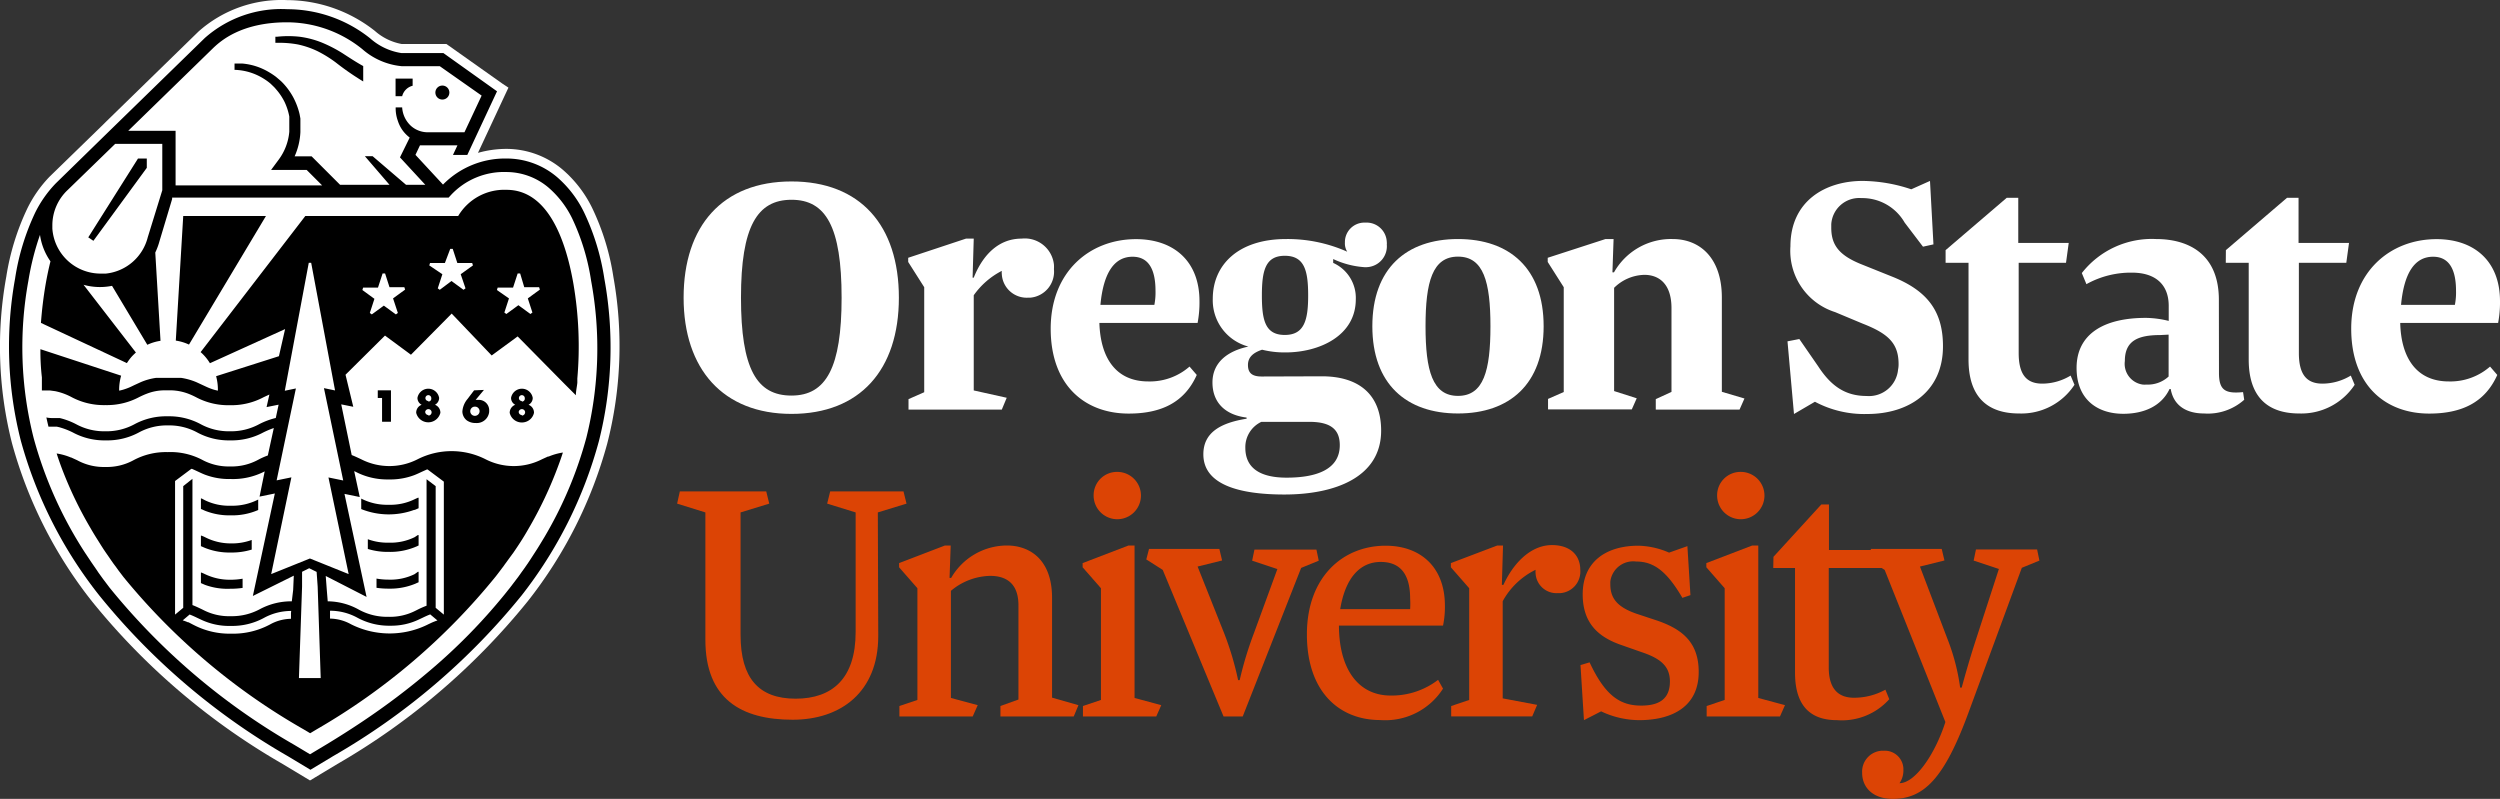 <svg id="Layer_1" data-name="Layer 1" xmlns="http://www.w3.org/2000/svg" viewBox="0 0 238.77 76.3"><rect x="0" y="0" width="238.77" height="76.3" fill="#333333" stroke="none"/><defs><style>.cls-1{fill:#fff;}.cls-2{fill:#dc4405;}</style></defs><title>logo (1)</title><path class="cls-1" d="M60.58,28a23.25,23.25,0,0,0-2-6.52,11.46,11.46,0,0,0-2.82-3.69,8.32,8.32,0,0,0-5.39-2,10,10,0,0,0-2.72.38l2.6-5.57.31-.66L50,9.57,44.86,5.93l-.23-.16H40.35A5.32,5.32,0,0,1,37.8,4.52a13.6,13.6,0,0,0-8.39-2.94,11.92,11.92,0,0,0-8.45,3h0l-8.83,8.61h0l-.25.25-5.14,5h0A11.87,11.87,0,0,0,4.6,21.5a23.55,23.55,0,0,0-2,6.5,37.48,37.48,0,0,0,.54,15.88A42.29,42.29,0,0,0,10.78,59,65.18,65.18,0,0,0,29,74.54l2.16,1.3.45.27.45-.27,2.16-1.3A65.49,65.49,0,0,0,52.4,59,42.18,42.18,0,0,0,60,43.92,37.5,37.5,0,0,0,60.58,28Z" transform="translate(-2 -1.57)"/><path d="M27.4,22.2H19.5l-.71,11.9a4.59,4.59,0,0,1,1.26.38Z" transform="translate(-2 -1.57)"/><path d="M21.26,49.18h-.07v1l.39.17a6.27,6.27,0,0,0,2.46.44,6.22,6.22,0,0,0,2.62-.51v-1a5.41,5.41,0,0,1-2.62.59,5.24,5.24,0,0,1-2.46-.52Z" transform="translate(-2 -1.57)"/><path d="M21.59,52.88l-.33-.15h-.07v1l.39.17a6.27,6.27,0,0,0,2.46.44,6.45,6.45,0,0,0,2-.28v-.92a5.46,5.46,0,0,1-2,.33A5.36,5.36,0,0,1,21.59,52.88Z" transform="translate(-2 -1.57)"/><path d="M21.59,56.41l-.33-.15h-.07v1l.39.17A6.23,6.23,0,0,0,24,57.8a7.67,7.67,0,0,0,1.17-.08v-.88a6.6,6.6,0,0,1-1.17.1A5.43,5.43,0,0,1,21.59,56.41Z" transform="translate(-2 -1.57)"/><path d="M30.47,5.82a8.37,8.37,0,0,1,1.88.65,11.59,11.59,0,0,1,1.71,1.06,26.2,26.2,0,0,0,2.63,1.82V7.88c-.67-.37-1.34-.81-2-1.24a13.18,13.18,0,0,0-1.94-1,8.69,8.69,0,0,0-2.13-.56,9.84,9.84,0,0,0-2.17,0H28.3v.58h.15A9.78,9.78,0,0,1,30.47,5.82Z" transform="translate(-2 -1.57)"/><path d="M59.72,28.19a22.6,22.6,0,0,0-1.91-6.28,10.5,10.5,0,0,0-2.6-3.42,7.44,7.44,0,0,0-4.83-1.78,8.3,8.3,0,0,0-6.07,2.49l-2.63-2.84.43-.91h3.58l-.43.92h1.37l2.84-6.08L44.35,6.64h-4a5.81,5.81,0,0,1-3-1.41,12.71,12.71,0,0,0-7.89-2.78,11,11,0,0,0-7.9,2.75l-9.09,8.86h0l-5.12,5a11.05,11.05,0,0,0-2,2.84,22.6,22.6,0,0,0-1.91,6.28A36.45,36.45,0,0,0,4,43.7a41.46,41.46,0,0,0,7.49,14.75,64.49,64.49,0,0,0,18,15.34l2.16,1.3,2.16-1.3a64.49,64.49,0,0,0,18-15.34A41.4,41.4,0,0,0,59.2,43.7,36.55,36.55,0,0,0,59.72,28.19ZM22.41,6.11c.65-.6,2.62-2.41,7-2.41A11.47,11.47,0,0,1,36.6,6.26a6.64,6.64,0,0,0,3.75,1.63H44l4,2.81-1.64,3.5H42.72a2.41,2.41,0,0,1-1.43-.57,2.61,2.61,0,0,1-.88-1.8h-.62A3.52,3.52,0,0,0,40,13.12a3.17,3.17,0,0,0,.68,1.18,3.47,3.47,0,0,0,.45.41L40.2,16.6l2.42,2.62H40.78l-3.19-2.73h-.74l2.35,2.73H34.48L31.76,16.5H30.14a6.36,6.36,0,0,0,.55-2.31v-1.3l-.08-.43A6.7,6.7,0,0,0,30,10.85a6.42,6.42,0,0,0-1-1.37l-.15-.15-.16-.14-.33-.28a6.71,6.71,0,0,0-.71-.47,5.93,5.93,0,0,0-2.49-.8H24.4v.6a5.52,5.52,0,0,1,2.84.88,5.13,5.13,0,0,1,.6.44l.27.26.13.13.12.14a5.55,5.55,0,0,1,.82,1.22,5.65,5.65,0,0,1,.45,1.39v1.45a5.22,5.22,0,0,1-1,2.65l-.74,1h3.4l1.48,1.48h-14V14.06H14.25Zm-6.3,18.13a4.62,4.62,0,0,1-4,3.46h-.46A4.62,4.62,0,0,1,7,23.4v-.31a4.63,4.63,0,0,1,1.46-3.37L13,15.31h4.5v4.43ZM58,43.38a38.07,38.07,0,0,1-3.72,9h0l-.26.45-.2.33-.26.43-.23.37-.25.39-.46.71-.18.27-.36.52-.21.29-.37.52-.19.25-.57.75h0l-.55.69a54.73,54.73,0,0,1-7.11,7.25,70.26,70.26,0,0,1-6.49,4.9c-1.12.75-2.27,1.48-3.46,2.2l-1.52.91h0l-1.52-.91a63.13,63.13,0,0,1-17.62-15l-.37-.49-.25-.33-.44-.61L11.23,56l-.49-.71-.08-.12-.52-.78h0a38.74,38.74,0,0,1-4.93-11,35.31,35.31,0,0,1-.5-15A25.67,25.67,0,0,1,5.82,24a5.81,5.81,0,0,0,1,2.53c-.17.68-.32,1.39-.46,2.18-.21,1.23-.36,2.46-.45,3.7l8.21,3.84a4.74,4.74,0,0,1,.46-.62,4.89,4.89,0,0,1,.4-.39l-5-6.47a5.82,5.82,0,0,0,2.72.1l3.37,5.63a4.59,4.59,0,0,1,1.26-.38l-.5-8.43a6.44,6.44,0,0,0,.41-1.11l1.2-4v-.14H44.85l.19-.21A6.92,6.92,0,0,1,50.38,18a6.23,6.23,0,0,1,4,1.48,9.23,9.23,0,0,1,2.29,3,21.27,21.27,0,0,1,1.79,5.93A35.32,35.32,0,0,1,58,43.38Z" transform="translate(-2 -1.57)"/><circle cx="42.25" cy="8.84" r="0.67"/><path d="M40.41,10.76h0a1.37,1.37,0,0,1,1-1V9.08H39.78v1.68Z" transform="translate(-2 -1.57)"/><path d="M56.77,28.7c-.71-4.1-2.39-9-6.39-9a5.12,5.12,0,0,0-4.62,2.5H31.16l-10,13a4,4,0,0,1,.36.35,4.52,4.52,0,0,1,.53.71L29.23,33l-.59,2.59-6,1.91a4.93,4.93,0,0,1,.17,1.38,4,4,0,0,1-.59-.16,5.89,5.89,0,0,1-.58-.24l-.28-.13-.56-.26a6,6,0,0,0-1.5-.43H16.9a5.78,5.78,0,0,0-1.46.41l-.61.28-.29.14a4.84,4.84,0,0,1-.57.23,4,4,0,0,1-.59.16,4.93,4.93,0,0,1,.19-1.43L5.86,34.92A21.84,21.84,0,0,0,6,37.61H6v.83H6v.42h.75l.52.07h0a5.76,5.76,0,0,1,1.55.56,6.54,6.54,0,0,0,3.24.77,6.54,6.54,0,0,0,3.24-.77c.23-.11.46-.22.7-.31a4.72,4.72,0,0,1,1.66-.33h.71a5,5,0,0,1,1.58.31,7.35,7.35,0,0,1,.76.34,6.54,6.54,0,0,0,3.24.77,6.54,6.54,0,0,0,3.24-.77l.54-.25-.27,1.2,1.15-.23-.27,1.27a7,7,0,0,0-1.6.6,5.6,5.6,0,0,1-2.78.67,5.6,5.6,0,0,1-2.78-.67A6.34,6.34,0,0,0,18,41.33a6.34,6.34,0,0,0-3.16.76,5.6,5.6,0,0,1-2.78.67,5.6,5.6,0,0,1-2.78-.67,6.86,6.86,0,0,0-1.56-.59H7.19c-.25,0-.51,0-.76-.06.06.29.13.59.2.88l.51,0h.29l.26.06h0l.26.08a7.24,7.24,0,0,1,1,.41,6.34,6.34,0,0,0,3.16.76,6.34,6.34,0,0,0,3.16-.76,5.6,5.6,0,0,1,2.78-.67,5.6,5.6,0,0,1,2.78.67,6.34,6.34,0,0,0,3.16.76,6.34,6.34,0,0,0,3.16-.76,8.8,8.8,0,0,1,1-.42l-.57,2.62a6.92,6.92,0,0,0-.9.4,5.31,5.31,0,0,1-2.7.65,5.31,5.31,0,0,1-2.7-.65A6.54,6.54,0,0,0,18,44.75a6.54,6.54,0,0,0-3.24.77,5.31,5.31,0,0,1-2.7.65,5.31,5.31,0,0,1-2.7-.65l-.57-.26H8.76a5.77,5.77,0,0,0-1.35-.38q.22.69.48,1.38h0A37.2,37.2,0,0,0,10.64,52l.15.26.24.4.18.29.24.38.2.32.23.36.23.34.23.33.26.38.21.3.32.43.17.24.51.67A61.59,61.59,0,0,0,31,71.23l.62.37.62-.37A61.67,61.67,0,0,0,49.35,56.62h0c.26-.33.51-.67.76-1l.09-.13.73-1L51,54.4c.51-.74,1-1.49,1.43-2.25A38,38,0,0,0,55.34,46h0c.15-.4.29-.8.42-1.21a5.77,5.77,0,0,0-1.35.38h-.07l-.57.26a5.91,5.91,0,0,1-5.4,0,7.18,7.18,0,0,0-6.48,0,5.91,5.91,0,0,1-5.4,0c-.28-.13-.57-.27-.9-.4l-1-4.84,1.15.23h0L35,37.36l3.77-3.74,2.48,1.83,3.89-3.93,3.82,4,2.48-1.82,4.45,4.51L57,39.32c0-.39.1-.79.14-1.19h0v-.41h0A35.4,35.4,0,0,0,56.77,28.7Zm-7.31.57.07-.23H51l.44-1.35h.24L52.07,29h1.42l.07.23-1.15.84.44,1.35-.19.14-1.15-.84-1.15.84-.19-.14.44-1.35Zm-3-.16-.19.14-1.15-.84L44,29.25l-.19-.14.44-1.35L43,26.92l.07-.23h1.42L45,25.34h.24l.44,1.35H47.1l.07.23L46,27.76ZM40,31.46l-.19.14-1.15-.84-1.15.84-.19-.14.44-1.35-1.15-.84.07-.23H38.1l.44-1.35h.24L39.2,29h1.42l.07.23-1.15.84Zm-5.22,16-1.41-.29h0L35.3,56.4h0l-3.7-1.49L27.9,56.4h0l1.93-9.24-1.41.29h0l1.84-8.78h0l-1.06.22,2.29-12.22h.23L34,38.86l-1.06-.22h0ZM32.34,57.6l.29,8.73H30.55l.3-8.73V56.18l.68-.34.71.35Zm-2.55,2.51v.56a4.25,4.25,0,0,0-2,.54,7.46,7.46,0,0,1-3.7.88,7.43,7.43,0,0,1-3.55-.81l-.14-.07L20,61h-.06a4.09,4.09,0,0,0-.49-.18l.52-.44h0l.14-.12c.27.1.52.22.77.34l.32.15a6.21,6.21,0,0,0,2.84.6,6.34,6.34,0,0,0,3.16-.76,5.42,5.42,0,0,1,2.61-.67ZM42,60.74l.32-.15c.25-.12.5-.24.77-.34l.69.58a5.2,5.2,0,0,0-.55.21h0l-.32.15-.14.07a8.2,8.2,0,0,1-7.25-.07,4.25,4.25,0,0,0-2-.54V59.9a5.43,5.43,0,0,1,2.62.67,6.34,6.34,0,0,0,3.16.76A6.08,6.08,0,0,0,42,60.74ZM27.28,46.59h0L26.79,49h0l1.46-.3-2.1,9.79,3.91-1.94L30,57.91,29.87,59a6.37,6.37,0,0,0-3.05.75,5.6,5.6,0,0,1-2.78.67,5.33,5.33,0,0,1-2.6-.58l-.18-.09c-.28-.13-.56-.27-.88-.39V47.3h0l-.88.7V59.62l-.78.65h0V47.51l1.55-1.16h.07l.31.14.15.07c.24.11.48.23.76.34h0a6.47,6.47,0,0,0,2.46.42A6.6,6.6,0,0,0,27.28,46.59Zm8.61,0a6.54,6.54,0,0,0,3.24.77,6.47,6.47,0,0,0,2.46-.42h0c.28-.11.52-.23.76-.34h0l.42-.19h.07l1.55,1.16v12.7h0l-.78-.65V48l-.87-.66V59.42a9,9,0,0,0-.88.39l-.18.09a5.33,5.33,0,0,1-2.6.58,5.6,5.6,0,0,1-2.78-.67,6.22,6.22,0,0,0-3-.81l-.09-1.1-.1-1.32,3.9,2-.27-1.26L34.9,48.74l1.46.3-.53-2.46Z" transform="translate(-2 -1.57)"/><path d="M41.59,50.28l.39-.17v-1h-.07l-.33.15a5.24,5.24,0,0,1-2.46.52,5.41,5.41,0,0,1-2.62-.59v1a7.06,7.06,0,0,0,5.08.07Z" transform="translate(-2 -1.57)"/><path d="M41.59,52.88a5.24,5.24,0,0,1-2.46.52,5.46,5.46,0,0,1-2-.33V54a6.45,6.45,0,0,0,2,.28,6.27,6.27,0,0,0,2.46-.44l.39-.17v-1h-.07Z" transform="translate(-2 -1.57)"/><path d="M41.59,56.41a5.24,5.24,0,0,1-2.46.52,6.6,6.6,0,0,1-1.17-.1v.88a7.67,7.67,0,0,0,1.17.08,6.27,6.27,0,0,0,2.46-.44l.39-.17v-1h-.07Z" transform="translate(-2 -1.57)"/><polygon points="8.43 22.67 8.92 23 14.02 16.03 14.02 15.14 13.18 15.14 8.43 22.67"/><polygon points="37.34 40.28 37.34 37.28 36.08 37.28 36.08 38.01 36.49 38.01 36.49 40.28 37.34 40.28"/><path d="M41.75,41a1.19,1.19,0,0,0,1.44.87,1.2,1.2,0,0,0,.87-.87.8.8,0,0,0-.52-.77.74.74,0,0,0,.4-.66,1.05,1.05,0,0,0-1.21-.86,1.06,1.06,0,0,0-.86.86.74.74,0,0,0,.4.66A.8.8,0,0,0,41.75,41Zm1.16-1.13a.28.28,0,1,1,.28-.28h0a.28.28,0,0,1-.23.33H42.9Zm0,1.34a.31.31,0,0,1-.3-.31.31.31,0,0,1,.61,0,.32.32,0,0,1-.26.36H42.9Z" transform="translate(-2 -1.57)"/><path d="M47.28,38.85l-.64.84a2.09,2.09,0,0,0-.48,1.19,1.11,1.11,0,0,0,.41.83,1.39,1.39,0,0,0,.86.26,1.19,1.19,0,0,0,1.29-1.06v-.08a1,1,0,0,0-.93-1.07h-.36l.79-.95Zm.15,1.56a.44.44,0,0,1,.37.5.45.45,0,0,1-.37.37.44.44,0,1,1-.13-.87Z" transform="translate(-2 -1.57)"/><path d="M50.68,41a1.19,1.19,0,0,0,1.43.89A1.17,1.17,0,0,0,53,41a.8.8,0,0,0-.52-.77.74.74,0,0,0,.4-.66,1.05,1.05,0,0,0-1.21-.86,1.06,1.06,0,0,0-.86.86.74.74,0,0,0,.4.66A.82.82,0,0,0,50.68,41Zm1.16-1.13a.28.28,0,1,1,.28-.28h0a.28.28,0,0,1-.23.33h-.06Zm0,1.34a.31.31,0,0,1-.3-.31.31.31,0,0,1,.61,0,.32.32,0,0,1-.26.36h-.06Z" transform="translate(-2 -1.57)"/><path class="cls-1" d="M67.29,30c0-6.87,3.73-11.1,10.3-11.1S87.85,23.09,87.85,30,84.12,41.1,77.59,41.1,67.29,36.82,67.29,30Zm15.09,0c0-6.76-1.5-9.35-4.78-9.35S72.77,23.2,72.77,30s1.5,9.35,4.82,9.35S82.38,36.67,82.38,30Z" transform="translate(-2 -1.57)"/><path class="cls-1" d="M98.15,39.56l-.47,1.13H88.77v-1l1.5-.66V29l-1.53-2.41v-.4l5.52-1.83H95l-.11,3.73H95c.73-1.86,2.16-3.73,4.57-3.73a2.8,2.8,0,0,1,3.09,2.48,3.23,3.23,0,0,1,0,.44A2.49,2.49,0,0,1,100.4,30h-.2a2.38,2.38,0,0,1-2.52-2.25,1.61,1.61,0,0,1,0-.31A7.43,7.43,0,0,0,95,29.77v9.09Z" transform="translate(-2 -1.57)"/><path class="cls-1" d="M111.67,38a5.75,5.75,0,0,0,3.94-1.42l.69.8c-1.17,2.63-3.4,3.69-6.5,3.69-4.16,0-7.45-2.67-7.45-8.11s3.73-8.55,8.15-8.55c3.58,0,6.06,2.08,6.06,5.92a10.38,10.38,0,0,1-.18,2.08H107C107.1,35.73,108.56,38,111.67,38Zm-4.57-7.31h5.15a6.1,6.1,0,0,0,.11-1.35c0-1.72-.47-3.25-2.19-3.25s-2.78,1.49-3.07,4.59Z" transform="translate(-2 -1.57)"/><path class="cls-1" d="M128.25,37.51c3.47,0,5.66,1.68,5.66,5.19,0,4.46-4.42,6.1-9.24,6.1-4.46,0-7.74-1-7.74-3.84,0-2.08,1.64-3,4.13-3.4v-.11C119,41.2,117.8,40,117.8,38.1s1.42-3,3.43-3.43a4.57,4.57,0,0,1-3.4-4.57c0-3.21,2.41-5.7,7-5.7a14,14,0,0,1,5.84,1.21,1.52,1.52,0,0,1-.22-.88,1.86,1.86,0,0,1,1.84-1.9h.16a1.93,1.93,0,0,1,2,1.87.74.74,0,0,1,0,.21,2,2,0,0,1-1.82,2.17,1.88,1.88,0,0,1-.41,0,8.32,8.32,0,0,1-2.89-.77v.37a3.66,3.66,0,0,1,2.16,3.47c0,3.51-3.51,5.08-6.72,5.08a8.83,8.83,0,0,1-2.23-.26c-.77.26-1.35.66-1.35,1.46s.44,1.1,1.31,1.1Zm-7.31,6.83c0,1.94,1.42,2.85,3.94,2.85,2.89,0,5.08-.8,5.08-3.1,0-1.39-.73-2.23-2.89-2.23h-4.6a2.67,2.67,0,0,0-1.53,2.49ZM124.71,26c-1.86,0-2.19,1.42-2.19,3.8s.33,3.76,2.19,3.76,2.23-1.42,2.23-3.76S126.61,26,124.71,26Z" transform="translate(-2 -1.57)"/><path class="cls-1" d="M141.25,41.06c-4.93,0-8.18-2.81-8.18-8.33s3.25-8.33,8.18-8.33,8.18,2.81,8.18,8.33S146.18,41.06,141.25,41.06Zm0-1.68c2.45,0,3.1-2.41,3.1-6.65s-.66-6.65-3.1-6.65-3.1,2.41-3.1,6.65S138.81,39.38,141.25,39.38Z" transform="translate(-2 -1.57)"/><path class="cls-1" d="M168.61,39.63l-.47,1.06h-8v-1l1.5-.69V31c0-2.37-1.24-3.18-2.59-3.18a4.24,4.24,0,0,0-2.89,1.24v9.86l2.16.69-.47,1.06h-8v-1l1.5-.66V29l-1.53-2.41v-.4l5.52-1.79h.77L156,27.58h.15a6.25,6.25,0,0,1,5.59-3.18c2.67,0,4.71,1.86,4.71,5.59v9Z" transform="translate(-2 -1.57)"/><path class="cls-1" d="M183.33,36.35c0-2-1-2.92-3.43-3.87l-2.63-1.1A6.14,6.14,0,0,1,173,25.1c0-4.35,3.36-6.25,6.9-6.25a14.93,14.93,0,0,1,4.64.8l1.79-.8.33,6.06-1,.22-1.75-2.3a4.66,4.66,0,0,0-4.13-2.34A2.67,2.67,0,0,0,176.9,23c0,.11,0,.21,0,.32,0,1.68.77,2.67,3,3.54l2.74,1.1c3.43,1.35,4.93,3.32,4.93,6.68,0,4.38-3.32,6.47-7.23,6.47a10,10,0,0,1-5-1.17l-2,1.17-.62-6.94,1.13-.22,1.79,2.59c1.21,1.86,2.56,2.85,4.64,2.85a2.79,2.79,0,0,0,3-2.52A2.46,2.46,0,0,0,183.33,36.35Z" transform="translate(-2 -1.57)"/><path class="cls-1" d="M187.82,25.46l5.84-5h1.1v4.31h4.82l-.26,1.9H194.8v8.62c0,2.12.8,2.92,2.26,2.92a5.25,5.25,0,0,0,2.7-.77l.37.88a6.07,6.07,0,0,1-5.3,2.74c-2.85,0-4.82-1.42-4.82-5.15V26.67h-2.19Z" transform="translate(-2 -1.57)"/><path class="cls-1" d="M213.93,37.19c0,1.64.58,2,2.3,1.83l.11.73a5.21,5.21,0,0,1-3.84,1.31c-1.57,0-2.89-.66-3.18-2.34h-.11c-.77,1.64-2.45,2.37-4.42,2.37-2.45,0-4.46-1.35-4.46-4.38,0-3.21,2.56-4.78,6.61-4.78a9.54,9.54,0,0,1,2.19.29V30.79c0-2.12-1.35-3.18-3.51-3.18a8.71,8.71,0,0,0-4.35,1.1l-.44-1.06a8.49,8.49,0,0,1,7.09-3.25c3,0,6,1.35,6,5.81Zm-5.59-3.62c-2.16,0-3.4.55-3.4,2.48a2,2,0,0,0,1.71,2.25,2.06,2.06,0,0,0,.35,0,2.92,2.92,0,0,0,2.12-.77v-4Z" transform="translate(-2 -1.57)"/><path class="cls-1" d="M214.59,25.46l5.84-5h1.1v4.31h4.82l-.26,1.9h-4.53v8.62c0,2.12.8,2.92,2.26,2.92a5.25,5.25,0,0,0,2.7-.77l.37.88a6.1,6.1,0,0,1-5.3,2.74c-2.85,0-4.82-1.42-4.82-5.15V26.67h-2.19Z" transform="translate(-2 -1.57)"/><path class="cls-1" d="M235.88,38a5.75,5.75,0,0,0,3.94-1.42l.69.8c-1.17,2.63-3.4,3.69-6.5,3.69-4.16,0-7.45-2.67-7.45-8.11s3.73-8.55,8.15-8.55c3.58,0,6.06,2.08,6.06,5.92a10.38,10.38,0,0,1-.18,2.08h-9.35C231.32,35.73,232.78,38,235.88,38Zm-4.57-7.31h5.15a6.1,6.1,0,0,0,.11-1.35c0-1.72-.47-3.25-2.19-3.25s-2.77,1.49-3.06,4.59Z" transform="translate(-2 -1.57)"/><path class="cls-2" d="M85.88,62.31c0,5.33-3.54,8-8.18,8-4.93,0-8.33-2-8.33-7.63V50.51l-2.7-.84.26-1.17h8.25l.29,1.17-2.74.84V62.2c0,4.16,1.75,6.1,5.26,6.1s5.73-1.94,5.73-6.36V50.51L81,49.67l.29-1.17h7l.29,1.17-2.74.84Z" transform="translate(-2 -1.57)"/><path class="cls-2" d="M105,68.92,104.55,70h-7V69l1.72-.62v-9c0-2.34-1.46-2.81-2.7-2.81A6,6,0,0,0,92.82,58V68.23l2.56.69L94.9,70h-7V69l1.72-.58V57.75l-1.75-2v-.4l4.38-1.68h.55l-.11,3.1h.15a6.17,6.17,0,0,1,5.33-3.1c2.12,0,4.31,1.28,4.31,5V68.2Z" transform="translate(-2 -1.57)"/><path class="cls-2" d="M112.91,68.92,112.43,70h-7V69l1.72-.58V57.75l-1.75-2v-.4l4.38-1.68h.58V68.23Zm-4.2-22.28a2.26,2.26,0,1,1-2.26,2.26,2.23,2.23,0,0,1,2.2-2.26Z" transform="translate(-2 -1.57)"/><path class="cls-2" d="M124,55.92l-2.41-.8.22-1.06h5.92l.22,1.06-1.68.69L120.69,70h-1.83l-5.81-14-1.57-1,.26-1h6.72l.26,1.1-2.34.58,2.56,6.43a28.38,28.38,0,0,1,1.31,4.42h.15a34.23,34.23,0,0,1,1.35-4.46Z" transform="translate(-2 -1.57)"/><path class="cls-2" d="M134.82,68a7.26,7.26,0,0,0,4.53-1.5l.47.84a6.54,6.54,0,0,1-6,3c-3.91,0-7-2.7-7-8.18s3.43-8.47,7.52-8.47c3.29,0,5.66,2,5.66,5.73a8.68,8.68,0,0,1-.18,1.9h-9.94C129.89,65.52,131.76,68,134.82,68ZM130,59.75h6.68a8.34,8.34,0,0,0,0-1c0-2.3-.91-3.51-2.81-3.51S130.51,56.65,130,59.75Z" transform="translate(-2 -1.57)"/><path class="cls-2" d="M148.81,68.89l-.47,1.1H140.6V69l1.72-.58V57.75l-1.75-2v-.4L145,53.67h.55l-.11,3.76h.15c.91-2,2.56-3.8,4.64-3.8,1.72,0,2.7.95,2.7,2.37A2.06,2.06,0,0,1,151,58.22h-.24a2,2,0,0,1-2.1-1.89,1.9,1.9,0,0,1,0-.34,7.17,7.17,0,0,0-3.14,3v9.28Z" transform="translate(-2 -1.57)"/><path class="cls-2" d="M153.82,64.83c1.53,3.29,3,4.13,4.93,4.13,1.64,0,2.74-.58,2.74-2.3,0-1.39-.8-2.16-2.63-2.78l-2.08-.73c-2.19-.77-3.62-2.12-3.62-4.82,0-3.14,2.26-4.64,5.33-4.64a7.72,7.72,0,0,1,2.92.66l1.75-.62.29,4.68-.77.26c-1.57-2.7-2.85-3.47-4.42-3.47a2.2,2.2,0,0,0-2.46,1.9,2.83,2.83,0,0,0,0,.29c0,1.31.66,2.15,2.45,2.78l2.08.69c2.41.84,3.91,2.12,3.91,4.89,0,3.25-2.45,4.6-5.7,4.6a8.57,8.57,0,0,1-3.62-.84l-1.64.84-.33-5.26Z" transform="translate(-2 -1.57)"/><path class="cls-2" d="M172.48,68.92,172,70h-7V69l1.72-.58V57.75l-1.75-2v-.4l4.38-1.68h.58V68.23Zm-4.2-22.28A2.26,2.26,0,1,1,166,48.91a2.23,2.23,0,0,1,2.19-2.27Z" transform="translate(-2 -1.57)"/><path class="cls-2" d="M171.38,54.75l4.57-5h.73V54.1H182l-.26,1.72h-5.08v9.5c0,2,.88,2.89,2.41,2.89a6.17,6.17,0,0,0,3-.77l.37.91a6.06,6.06,0,0,1-5,2c-2.45,0-4-1.28-4-4.53v-10h-2.08Z" transform="translate(-2 -1.57)"/><path class="cls-2" d="M182,56l-1.57-1,.26-1h6.76l.26,1.1-2.34.58L188,62.6a20.07,20.07,0,0,1,1.21,4.64h.15s.62-2.34,1.39-4.68l2.16-6.65-2.41-.8.22-1.06h5.84l.22,1.06-1.68.69L190,69.65c-2.3,6.25-4.24,8.22-7.23,8.22-1.9,0-2.92-1.1-2.92-2.48a2,2,0,0,1,1.87-2.12h.21a1.78,1.78,0,0,1,1.86,1.7v.16a2.12,2.12,0,0,1-.37,1.24c1.46,0,3.36-2.67,4.38-5.84Z" transform="translate(-2 -1.57)"/></svg>